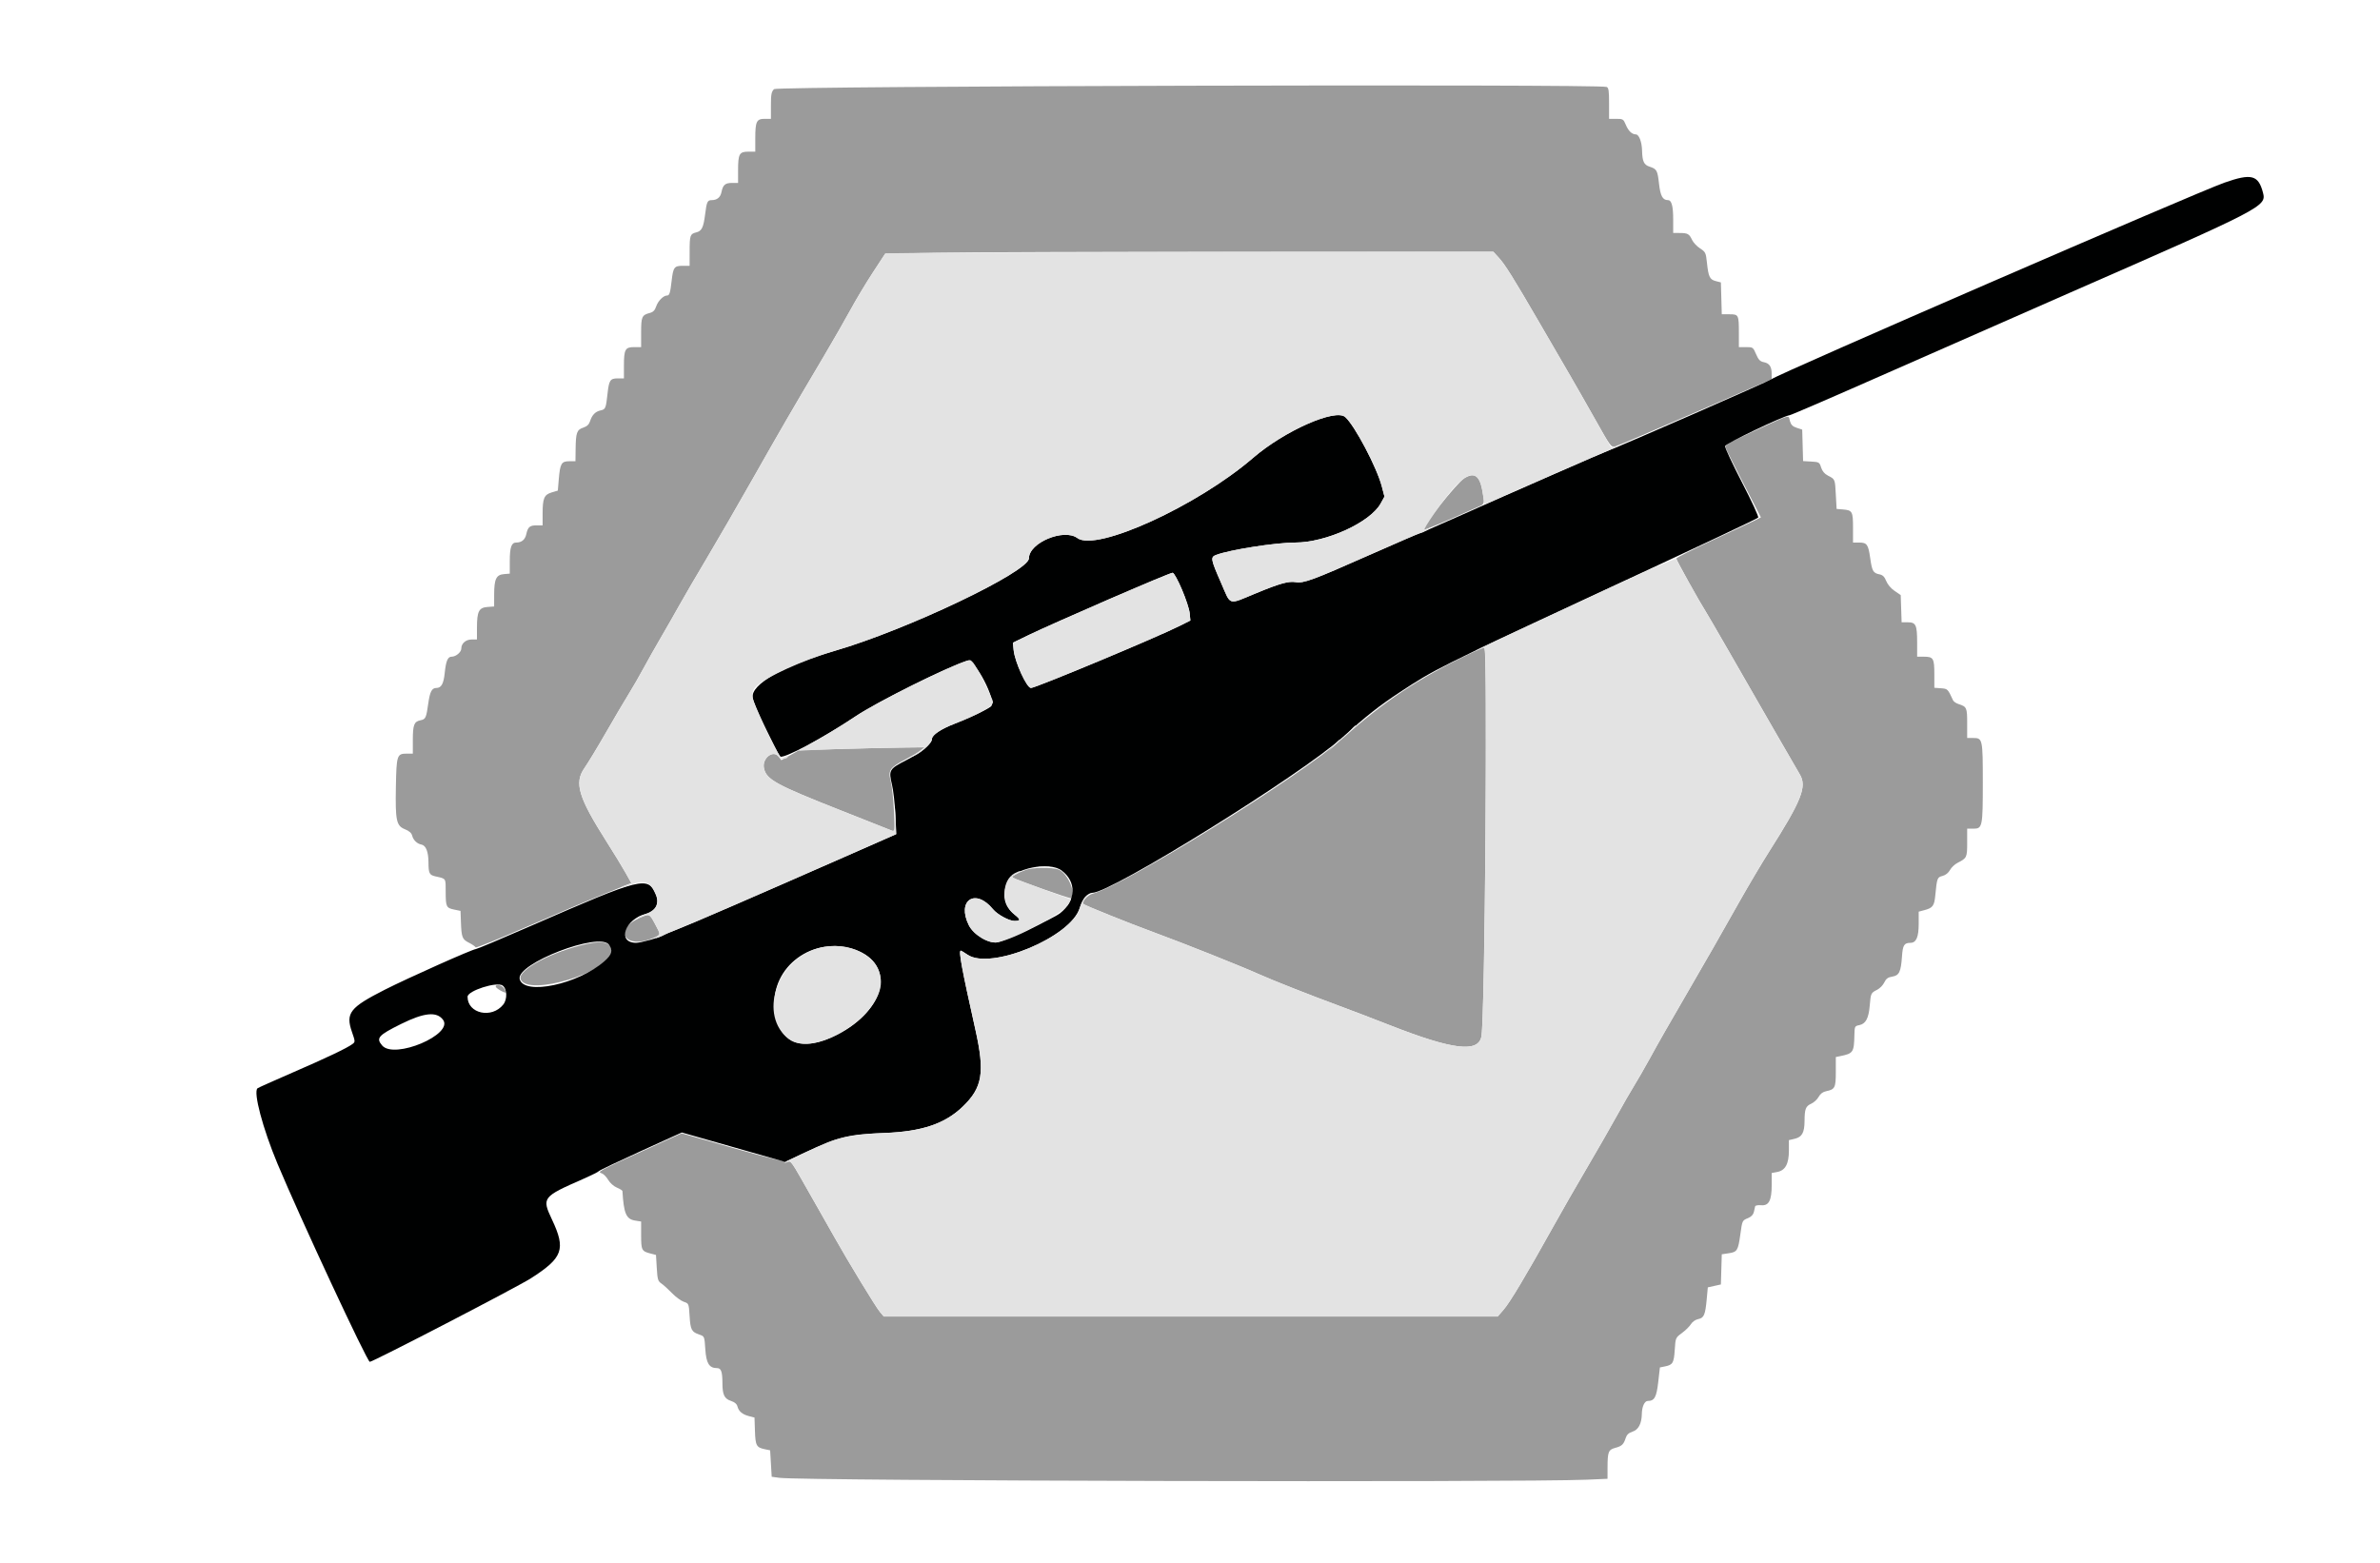 <svg id="svg" version="1.1" xmlns="http://www.w3.org/2000/svg" xmlns:xlink="http://www.w3.org/1999/xlink" width="400" height="262.667" viewBox="0, 0, 400,262.667"><g id="svgg"><path id="path0" d="M130.092 14.980 C 129.649 15.423,129.566 15.856,129.566 17.740 L 129.566 19.974 128.524 19.974 C 127.153 19.974,126.938 20.415,126.938 23.242 L 126.938 25.493 125.765 25.493 C 124.257 25.493,124.047 25.876,124.047 28.629 L 124.047 30.749 123.028 30.749 C 121.879 30.749,121.497 31.082,121.255 32.295 C 121.079 33.170,120.506 33.640,119.612 33.640 C 118.898 33.640,118.774 33.908,118.508 36.029 C 118.229 38.251,117.939 38.837,117.009 39.065 C 115.987 39.315,115.909 39.541,115.904 42.247 L 115.900 44.678 114.727 44.678 C 113.328 44.678,113.138 44.935,112.883 47.175 C 112.646 49.257,112.516 49.671,112.101 49.671 C 111.496 49.671,110.579 50.598,110.278 51.514 C 110.070 52.144,109.775 52.453,109.247 52.593 C 107.872 52.957,107.753 53.220,107.753 55.880 L 107.753 58.344 106.580 58.344 C 105.072 58.344,104.862 58.727,104.862 61.481 L 104.862 63.601 103.820 63.601 C 102.566 63.601,102.353 63.911,102.115 66.097 C 101.837 68.648,101.776 68.800,100.947 68.982 C 100.055 69.178,99.508 69.739,99.164 70.810 C 98.990 71.351,98.651 71.670,98.020 71.882 C 96.943 72.245,96.777 72.713,96.741 75.493 L 96.715 77.530 95.673 77.530 C 94.363 77.530,94.136 77.915,93.917 80.508 L 93.752 82.461 92.725 82.769 C 91.450 83.151,91.196 83.746,91.196 86.351 L 91.196 88.305 90.177 88.305 C 89.029 88.305,88.709 88.585,88.445 89.818 C 88.254 90.712,87.661 91.196,86.755 91.196 C 85.952 91.196,85.677 91.992,85.677 94.316 L 85.677 96.420 84.697 96.502 C 83.401 96.610,83.057 97.324,83.052 99.919 L 83.049 101.941 81.938 102.022 C 80.495 102.127,80.167 102.760,80.162 105.453 L 80.158 107.490 79.279 107.490 C 78.290 107.490,77.530 108.150,77.530 109.007 C 77.530 109.617,76.625 110.381,75.903 110.381 C 75.253 110.381,74.951 111.096,74.743 113.122 C 74.557 114.938,74.167 115.637,73.338 115.637 C 72.587 115.637,72.257 116.258,71.987 118.182 C 71.636 120.690,71.542 120.895,70.666 121.070 C 69.591 121.286,69.382 121.830,69.382 124.424 L 69.382 126.675 68.363 126.675 C 66.721 126.675,66.634 126.937,66.536 132.195 C 66.429 137.956,66.610 138.808,68.065 139.390 C 68.769 139.671,69.160 140.016,69.268 140.449 C 69.459 141.207,70.096 141.826,70.821 141.959 C 71.581 142.099,72.002 143.153,72.011 144.941 C 72.020 146.805,72.156 147.076,73.196 147.310 C 75.005 147.716,74.901 147.561,74.905 149.886 C 74.910 152.429,74.999 152.613,76.358 152.895 L 77.398 153.110 77.465 154.939 C 77.562 157.585,77.675 157.880,78.824 158.465 C 79.386 158.752,79.887 159.100,79.936 159.237 C 79.986 159.374,83.753 157.860,88.309 155.873 C 92.864 153.885,98.732 151.398,101.348 150.346 L 106.105 148.433 105.128 146.687 C 104.590 145.727,103.172 143.403,101.977 141.524 C 97.208 134.022,96.476 131.601,98.225 129.101 C 98.804 128.273,100.434 125.585,101.846 123.127 C 103.259 120.670,104.967 117.773,105.641 116.689 C 106.316 115.604,107.442 113.653,108.144 112.352 C 108.846 111.051,110.147 108.745,111.036 107.227 C 111.924 105.710,113.345 103.226,114.192 101.708 C 115.040 100.191,117.110 96.643,118.793 93.824 C 120.476 91.005,123.964 84.974,126.543 80.420 C 131.204 72.195,132.919 69.238,138.436 59.921 C 140.019 57.247,142.054 53.699,142.958 52.037 C 143.862 50.375,145.536 47.585,146.678 45.837 L 148.756 42.660 157.469 42.487 C 162.262 42.391,185.262 42.313,208.581 42.313 L 250.978 42.313 251.881 43.298 C 252.957 44.472,254.270 46.572,258.745 54.271 C 260.593 57.451,262.895 61.413,263.862 63.075 C 264.829 64.737,266.774 68.147,268.185 70.652 C 270.649 75.027,270.778 75.201,271.446 75.042 C 271.829 74.950,277.905 72.368,284.950 69.304 L 297.758 63.732 297.762 62.861 C 297.768 61.640,297.390 61.068,296.454 60.881 C 295.811 60.752,295.547 60.482,295.140 59.532 C 294.643 58.373,294.602 58.344,293.439 58.344 L 292.247 58.344 292.247 56.000 C 292.247 52.901,292.209 52.825,290.651 52.825 L 289.374 52.825 289.300 50.148 L 289.225 47.470 288.360 47.246 C 287.346 46.984,287.131 46.531,286.877 44.119 C 286.704 42.483,286.635 42.341,285.728 41.754 C 285.198 41.411,284.596 40.775,284.391 40.341 C 283.903 39.308,283.657 39.168,282.326 39.163 L 281.209 39.159 281.209 36.908 C 281.209 34.633,280.942 33.640,280.330 33.640 C 279.441 33.640,279.058 32.938,278.828 30.888 C 278.574 28.622,278.455 28.410,277.212 28.003 C 276.289 27.701,276.022 27.124,275.979 25.335 C 275.943 23.858,275.468 22.604,274.941 22.593 C 274.266 22.580,273.679 22.016,273.234 20.950 C 272.848 20.026,272.761 19.974,271.630 19.974 L 270.434 19.974 270.434 17.374 C 270.434 15.245,270.358 14.745,270.018 14.614 C 268.673 14.098,130.613 14.459,130.092 14.980 M295.068 72.338 C 290.374 74.493,289.889 74.776,290.039 75.272 C 290.130 75.574,291.498 78.329,293.079 81.394 L 295.953 86.966 294.954 87.468 C 294.405 87.744,291.206 89.244,287.845 90.801 C 284.484 92.359,281.735 93.742,281.735 93.876 C 281.735 94.133,285.346 100.674,286.349 102.234 C 286.674 102.740,288.568 105.992,290.558 109.461 C 295.697 118.423,301.791 128.998,302.491 130.169 C 303.720 132.224,302.795 134.551,297.323 143.156 C 296.109 145.065,293.830 148.909,292.259 151.697 C 288.777 157.875,287.106 160.798,284.026 166.097 C 280.310 172.492,278.909 174.947,277.202 178.055 C 276.329 179.645,275.170 181.656,274.626 182.523 C 274.082 183.390,272.757 185.696,271.682 187.648 C 270.607 189.599,268.367 193.502,266.705 196.321 C 265.042 199.139,262.433 203.693,260.905 206.439 C 256.526 214.314,253.744 218.961,252.684 220.171 L 251.706 221.288 200.121 221.288 L 148.536 221.288 147.867 220.493 C 147.189 219.688,142.434 211.873,140.274 208.016 C 139.627 206.859,138.453 204.790,137.666 203.417 C 136.878 202.043,135.485 199.594,134.570 197.974 C 133.222 195.588,132.826 195.071,132.485 195.251 C 132.205 195.398,129.112 194.635,123.309 192.986 L 114.555 190.500 107.803 193.571 C 100.486 196.898,100.346 196.975,101.137 197.226 C 101.430 197.319,101.915 197.810,102.214 198.316 C 102.525 198.845,103.149 199.401,103.678 199.622 C 104.185 199.834,104.604 200.094,104.611 200.201 C 104.836 203.980,105.239 204.921,106.736 205.161 L 107.753 205.323 107.753 207.623 C 107.753 210.139,107.846 210.320,109.330 210.701 L 110.250 210.938 110.381 213.122 C 110.498 215.064,110.583 215.353,111.150 215.734 C 111.500 215.970,112.300 216.695,112.929 217.346 C 113.557 217.996,114.453 218.657,114.920 218.813 C 115.767 219.098,115.769 219.103,115.900 221.232 C 116.042 223.531,116.230 223.884,117.554 224.332 C 118.394 224.617,118.397 224.625,118.540 226.796 C 118.695 229.156,119.192 229.961,120.498 229.961 C 121.203 229.961,121.410 230.535,121.416 232.506 C 121.421 234.439,121.745 235.110,122.848 235.474 C 123.472 235.680,123.836 235.989,123.940 236.401 C 124.147 237.225,124.772 237.750,125.887 238.036 L 126.807 238.271 126.882 240.531 C 126.965 243.006,127.133 243.310,128.582 243.604 L 129.435 243.778 129.566 246.002 L 129.698 248.226 131.012 248.404 C 134.830 248.921,255.528 249.199,266.689 248.717 L 270.171 248.566 270.174 246.688 C 270.180 244.025,270.316 243.679,271.484 243.364 C 272.590 243.066,272.880 242.789,273.235 241.686 C 273.408 241.151,273.745 240.843,274.387 240.635 C 275.371 240.317,275.909 239.286,275.938 237.665 C 275.960 236.424,276.396 235.480,276.947 235.480 C 278.061 235.480,278.405 234.854,278.695 232.304 L 278.975 229.849 279.854 229.670 C 281.144 229.407,281.327 229.092,281.472 226.870 C 281.602 224.866,281.609 224.850,282.688 224.057 C 283.285 223.618,283.963 222.949,284.194 222.570 C 284.440 222.169,284.948 221.815,285.413 221.722 C 286.384 221.527,286.598 221.027,286.843 218.378 L 287.027 216.388 288.126 216.144 L 289.225 215.900 289.300 213.366 L 289.374 210.832 290.547 210.656 C 291.965 210.444,292.117 210.199,292.489 207.522 C 292.826 205.101,292.800 205.155,293.822 204.732 C 294.335 204.519,294.673 204.155,294.770 203.712 C 294.853 203.333,294.950 202.905,294.985 202.762 C 295.020 202.619,295.475 202.539,295.997 202.584 C 297.298 202.696,297.766 201.781,297.766 199.122 L 297.766 197.168 298.698 196.993 C 300.051 196.739,300.655 195.627,300.656 193.390 L 300.657 191.642 301.639 191.410 C 302.861 191.121,303.275 190.373,303.285 188.436 C 303.295 186.403,303.475 185.937,304.408 185.518 C 304.859 185.316,305.419 184.800,305.654 184.370 C 305.937 183.851,306.360 183.531,306.915 183.418 C 308.404 183.113,308.541 182.835,308.541 180.131 L 308.541 177.671 309.264 177.525 C 311.474 177.078,311.602 176.888,311.664 173.949 C 311.694 172.531,311.727 172.464,312.472 172.315 C 313.563 172.097,314.062 171.172,314.241 169.037 C 314.417 166.937,314.437 166.896,315.506 166.357 C 315.940 166.139,316.472 165.589,316.689 165.134 C 316.993 164.497,317.300 164.273,318.036 164.154 C 319.192 163.966,319.484 163.353,319.663 160.742 C 319.792 158.863,320.027 158.487,321.076 158.480 C 322.058 158.473,322.470 157.525,322.470 155.274 L 322.470 153.240 323.491 152.965 C 324.826 152.605,325.089 152.245,325.253 150.553 C 325.542 147.575,325.583 147.463,326.475 147.232 C 326.991 147.099,327.464 146.724,327.727 146.242 C 327.959 145.815,328.526 145.275,328.986 145.041 C 330.571 144.236,330.618 144.139,330.618 141.624 L 330.618 139.290 331.675 139.290 C 333.179 139.290,333.246 138.957,333.246 131.503 C 333.246 124.238,333.205 124.047,331.660 124.047 L 330.618 124.047 330.618 121.583 C 330.618 118.951,330.545 118.787,329.191 118.351 C 328.768 118.214,328.343 117.932,328.248 117.724 C 327.362 115.791,327.341 115.771,326.207 115.688 L 325.099 115.607 325.099 113.309 C 325.099 110.654,324.935 110.381,323.338 110.381 L 322.208 110.381 322.208 107.998 C 322.208 105.042,322.002 104.599,320.632 104.599 L 319.600 104.599 319.524 102.311 L 319.448 100.024 318.423 99.328 C 317.817 98.917,317.239 98.235,317.010 97.660 C 316.722 96.938,316.429 96.650,315.873 96.539 C 314.816 96.327,314.633 96.006,314.323 93.824 C 313.994 91.504,313.775 91.196,312.451 91.196 L 311.432 91.196 311.432 88.731 C 311.432 85.960,311.322 85.761,309.721 85.631 L 308.673 85.545 308.541 83.135 C 308.398 80.497,308.426 80.564,307.208 79.938 C 306.643 79.647,306.263 79.193,306.071 78.581 C 305.794 77.700,305.723 77.658,304.411 77.582 L 303.040 77.503 302.966 74.856 L 302.891 72.210 301.980 71.913 C 301.287 71.687,301.011 71.412,300.825 70.762 C 300.524 69.709,301.186 69.528,295.068 72.338 M246.119 80.380 C 244.822 81.172,238.571 89.093,239.244 89.093 C 239.446 89.093,243.716 87.315,245.861 86.338 C 247.017 85.811,248.288 85.244,248.686 85.077 C 249.497 84.736,249.525 84.567,249.123 82.374 C 248.677 79.940,247.798 79.357,246.119 80.380 M246.898 109.952 C 238.478 113.977,232.518 117.952,225.624 124.143 C 218.606 130.446,188.765 148.973,183.636 150.212 C 182.839 150.404,181.729 151.613,182.056 151.933 C 182.319 152.190,189.703 155.162,193.955 156.722 C 198.860 158.522,208.654 162.425,211.564 163.739 C 213.730 164.717,220.388 167.347,224.870 168.994 C 226.769 169.692,230.730 171.206,233.675 172.359 C 244.184 176.474,248.459 176.990,248.979 174.207 C 249.573 171.027,250.045 108.794,249.474 108.810 C 249.366 108.813,248.206 109.327,246.898 109.952 M140.663 125.907 L 134.284 126.107 132.801 126.944 L 131.318 127.781 130.867 127.184 C 129.948 125.964,128.043 127.458,128.395 129.122 C 128.800 131.039,130.396 131.913,141.424 136.261 C 145.671 137.936,149.429 139.426,149.775 139.572 L 150.404 139.839 150.244 136.345 C 150.156 134.424,149.912 132.167,149.702 131.330 C 149.230 129.452,149.514 129.039,152.263 127.607 C 153.255 127.090,154.365 126.433,154.730 126.146 L 155.393 125.624 151.218 125.666 C 148.922 125.689,144.172 125.797,140.663 125.907 M172.405 146.218 C 170.945 146.748,169.942 147.346,170.222 147.519 C 170.923 147.953,179.861 151.107,179.999 150.969 C 180.897 150.071,179.394 146.675,177.861 146.141 C 176.772 145.761,173.536 145.807,172.405 146.218 M107.490 154.293 C 102.917 156.366,105.163 159.668,109.790 157.673 C 111.124 157.097,111.109 157.220,110.082 155.293 C 109.157 153.558,109.132 153.548,107.490 154.293 M98.686 158.649 C 92.899 159.887,86.911 163.066,87.492 164.591 C 88.645 167.612,102.760 163.328,102.760 159.957 C 102.760 158.445,101.512 158.045,98.686 158.649 M83.311 165.828 C 83.311 166.099,84.866 166.995,85.038 166.823 C 85.094 166.768,84.958 166.464,84.736 166.147 C 84.333 165.572,83.311 165.343,83.311 165.828 " stroke="none" fill="#9b9b9b" fill-rule="evenodd"></path><path id="path1" d="M373.850 30.704 C 369.108 32.372,298.677 62.934,297.766 63.719 C 297.396 64.038,272.274 75.039,270.565 75.630 C 269.791 75.898,254.768 82.493,244.160 87.221 C 241.202 88.540,238.701 89.619,238.605 89.619 C 238.508 89.619,234.661 91.289,230.055 93.329 C 220.578 97.528,219.109 98.069,217.760 97.850 C 216.567 97.656,215.108 98.062,211.170 99.685 C 206.263 101.706,206.949 101.910,205.199 97.916 C 203.469 93.970,203.414 93.649,204.397 93.275 C 206.684 92.406,214.406 91.196,217.668 91.196 C 222.877 91.196,230.288 87.811,232.045 84.630 L 232.684 83.473 232.234 81.749 C 231.406 78.579,227.697 71.542,226.096 70.106 C 224.445 68.624,215.870 72.420,210.595 76.968 C 201.225 85.046,184.250 92.791,181.067 90.440 C 178.807 88.772,172.930 91.226,172.930 93.839 C 172.930 96.093,152.491 105.842,140.342 109.382 C 131.622 111.923,126.192 115.015,126.490 117.269 C 126.610 118.178,130.106 125.685,131.089 127.143 C 131.470 127.709,138.487 123.983,143.882 120.349 C 147.413 117.971,159.478 111.975,162.571 111.061 C 163.854 110.682,167.580 117.888,166.545 118.747 C 165.971 119.223,162.666 120.792,160.374 121.675 C 158.148 122.534,156.636 123.552,156.636 124.193 C 156.636 125.000,154.922 126.434,152.423 127.718 C 149.414 129.264,149.324 129.414,149.919 131.932 C 150.141 132.871,150.396 135.118,150.484 136.925 L 150.645 140.210 142.011 144.006 C 126.294 150.916,116.059 155.347,113.929 156.164 C 112.773 156.607,111.708 157.060,111.564 157.170 C 111.094 157.526,107.719 158.476,106.920 158.476 C 103.619 158.476,105.005 154.472,108.608 153.600 C 110.166 153.223,110.854 151.866,110.237 150.389 C 108.909 147.210,108.004 147.434,89.366 155.572 C 84.384 157.747,80.160 159.527,79.979 159.527 C 79.446 159.527,68.579 164.377,64.685 166.352 C 58.794 169.342,58.057 170.286,59.149 173.444 C 59.715 175.079,59.717 175.128,59.234 175.492 C 58.337 176.167,54.880 177.813,49.146 180.296 C 46.038 181.642,43.398 182.826,43.279 182.928 C 42.537 183.563,44.159 189.682,46.646 195.631 C 50.437 204.699,61.717 228.911,62.150 228.907 C 62.698 228.902,86.947 216.327,89.225 214.867 C 94.610 211.415,95.124 209.994,92.785 205.025 C 91.035 201.306,91.128 201.185,98.028 198.158 C 99.400 197.555,100.584 196.965,100.658 196.845 C 100.732 196.726,103.897 195.217,107.693 193.492 L 114.593 190.356 123.260 192.824 L 131.926 195.292 135.542 193.609 C 141.067 191.039,142.629 190.663,148.752 190.432 C 154.923 190.200,158.808 188.887,161.789 186.025 C 165.133 182.813,165.549 180.296,163.932 173.062 C 161.608 162.665,161.079 159.790,161.486 159.790 C 161.552 159.790,162.055 160.097,162.603 160.472 C 166.509 163.143,180.050 157.491,181.473 152.596 C 181.892 151.156,182.814 150.066,183.614 150.066 C 186.744 150.066,218.632 130.243,225.596 123.968 C 229.546 120.409,231.847 118.599,235.313 116.322 C 241.109 112.515,241.798 112.171,267.674 100.120 C 287.636 90.824,295.244 87.235,295.493 86.995 C 295.617 86.876,294.396 84.225,292.780 81.104 C 291.165 77.982,289.881 75.229,289.928 74.987 C 290.011 74.554,299.617 69.955,300.788 69.787 C 301.078 69.746,308.469 66.551,317.214 62.688 C 325.959 58.825,339.737 52.765,347.832 49.221 C 380.474 34.929,380.935 34.690,380.332 32.380 C 379.555 29.408,378.392 29.107,373.850 30.704 M198.643 99.080 C 199.294 100.598,199.879 102.393,199.945 103.069 L 200.063 104.298 198.258 105.207 C 194.434 107.132,174.043 115.642,173.270 115.636 C 172.555 115.629,170.556 111.257,170.360 109.270 L 170.236 108.027 172.963 106.706 C 177.366 104.574,196.681 96.221,197.087 96.273 C 197.292 96.299,197.992 97.562,198.643 99.080 M178.408 146.311 C 180.965 148.206,180.862 151.363,178.173 153.493 C 177.048 154.384,169.045 158.110,167.662 158.386 C 166.209 158.677,163.646 157.159,162.832 155.527 C 160.743 151.335,163.933 149.210,166.886 152.826 C 167.607 153.710,169.592 154.796,170.485 154.796 C 171.579 154.796,171.577 154.580,170.473 153.700 C 168.712 152.295,168.333 150.344,169.388 148.120 C 170.415 145.956,176.327 144.770,178.408 146.311 M102.350 158.797 C 103.037 159.777,102.847 160.456,101.577 161.575 C 97.171 165.452,88.046 167.378,87.343 164.578 C 86.691 161.979,100.778 156.552,102.350 158.797 M143.758 159.650 C 150.541 162.077,148.924 169.702,140.736 173.906 C 134.722 176.993,130.829 175.402,130.204 169.601 C 129.437 162.492,136.733 157.136,143.758 159.650 M84.479 165.659 C 85.233 166.211,85.293 167.948,84.590 168.842 C 82.677 171.274,78.581 170.389,78.581 167.543 C 78.581 166.530,83.515 164.954,84.479 165.659 M74.458 171.410 C 76.293 173.868,66.272 178.109,64.232 175.737 C 63.156 174.487,63.565 174.021,67.411 172.115 C 71.276 170.199,73.395 169.987,74.458 171.410 " stroke="none" fill="#000101" fill-rule="evenodd"></path><path id="path2" d="M154.626 42.510 L 148.805 42.585 146.703 45.800 C 145.547 47.568,143.862 50.375,142.958 52.037 C 142.054 53.699,140.019 57.247,138.436 59.921 C 132.919 69.238,131.204 72.195,126.543 80.420 C 123.964 84.974,120.476 91.005,118.793 93.824 C 117.110 96.643,115.040 100.191,114.192 101.708 C 113.345 103.226,111.924 105.710,111.036 107.227 C 110.147 108.745,108.846 111.051,108.144 112.352 C 107.442 113.653,106.316 115.604,105.641 116.689 C 104.967 117.773,103.259 120.670,101.846 123.127 C 100.434 125.585,98.804 128.273,98.225 129.101 C 96.476 131.601,97.208 134.022,101.977 141.524 C 103.172 143.403,104.594 145.734,105.136 146.703 L 106.123 148.466 105.212 148.766 C 104.711 148.932,104.353 149.119,104.416 149.182 C 104.479 149.245,105.142 149.056,105.889 148.761 C 108.316 147.805,109.316 148.184,110.249 150.417 C 110.898 151.972,110.211 153.093,108.217 153.732 C 107.677 153.905,107.169 154.152,107.090 154.281 C 107.010 154.409,107.360 154.342,107.866 154.130 C 109.176 153.583,109.168 153.578,110.119 155.364 C 110.942 156.907,110.960 156.999,110.500 157.335 C 109.871 157.794,110.318 157.785,111.209 157.321 C 111.592 157.121,112.834 156.597,113.968 156.157 C 116.197 155.293,128.215 150.080,141.979 144.006 L 150.582 140.210 150.534 137.976 L 150.486 135.742 150.396 137.769 C 150.309 139.744,150.292 139.789,149.726 139.550 C 149.407 139.416,145.671 137.936,141.424 136.261 C 130.396 131.913,128.800 131.039,128.395 129.122 C 128.042 127.454,129.948 125.965,130.870 127.188 C 131.284 127.736,132.457 127.635,132.457 127.051 C 132.457 126.979,132.206 127.054,131.898 127.219 C 131.205 127.590,131.396 127.870,128.750 122.602 C 126.320 117.763,126.005 116.501,126.968 115.473 C 128.417 113.926,134.935 110.958,140.342 109.382 C 152.491 105.842,172.930 96.093,172.930 93.839 C 172.930 91.226,178.807 88.772,181.067 90.440 C 184.250 92.791,201.225 85.046,210.595 76.968 C 215.870 72.420,224.445 68.624,226.096 70.106 C 227.697 71.542,231.406 78.579,232.234 81.749 L 232.684 83.473 232.045 84.630 C 230.288 87.811,222.877 91.196,217.668 91.196 C 214.406 91.196,206.684 92.406,204.397 93.275 C 203.414 93.649,203.469 93.970,205.199 97.916 C 206.949 101.910,206.263 101.706,211.170 99.685 C 215.108 98.062,216.567 97.656,217.760 97.850 C 219.109 98.069,220.578 97.528,230.055 93.329 C 234.661 91.289,238.563 89.614,238.728 89.608 C 238.893 89.602,239.442 89.358,239.947 89.066 C 240.761 88.597,240.551 88.583,239.444 89.032 C 238.926 89.242,242.685 83.810,244.256 82.077 C 247.115 78.923,248.610 79.148,249.181 82.817 L 249.487 84.788 259.632 80.344 C 265.212 77.901,270.368 75.677,271.091 75.403 C 271.977 75.067,272.135 74.952,271.574 75.050 L 270.744 75.196 268.182 70.646 C 266.773 68.144,264.829 64.737,263.862 63.075 C 262.895 61.413,260.593 57.451,258.745 54.271 C 254.270 46.572,252.957 44.472,251.881 43.298 L 250.978 42.313 205.713 42.373 C 180.816 42.406,157.827 42.468,154.626 42.510 M270.696 98.724 C 249.205 108.682,245.605 110.394,249.277 108.907 C 249.621 108.768,249.675 109.644,249.701 115.806 C 249.803 140.293,249.413 171.885,248.979 174.207 C 248.459 176.990,244.184 176.474,233.675 172.359 C 230.730 171.206,226.769 169.692,224.870 168.994 C 220.388 167.347,213.730 164.717,211.564 163.739 C 208.654 162.425,198.860 158.522,193.955 156.722 C 189.703 155.162,182.319 152.190,182.056 151.933 C 181.943 151.823,182.114 151.387,182.437 150.965 C 183.016 150.206,183.016 150.203,182.453 150.689 C 182.140 150.960,181.696 151.830,181.466 152.623 C 180.050 157.493,166.495 163.133,162.603 160.472 C 162.055 160.097,161.552 159.790,161.486 159.790 C 161.079 159.790,161.608 162.665,163.932 173.062 C 165.549 180.296,165.133 182.813,161.789 186.025 C 158.786 188.907,154.934 190.200,148.620 190.443 C 144.265 190.611,141.466 191.071,139.141 192.001 C 137.093 192.821,131.450 195.510,131.752 195.523 C 131.870 195.528,132.178 195.419,132.436 195.281 C 132.842 195.063,133.132 195.429,134.570 197.974 C 135.485 199.594,136.878 202.043,137.666 203.417 C 138.453 204.790,139.627 206.859,140.274 208.016 C 142.434 211.873,147.189 219.688,147.867 220.493 L 148.536 221.288 200.121 221.288 L 251.706 221.288 252.684 220.171 C 253.744 218.961,256.526 214.314,260.905 206.439 C 262.433 203.693,265.042 199.139,266.705 196.321 C 268.367 193.502,270.607 189.599,271.682 187.648 C 272.757 185.696,274.082 183.390,274.626 182.523 C 275.170 181.656,276.329 179.645,277.202 178.055 C 278.909 174.947,280.310 172.492,284.026 166.097 C 287.106 160.798,288.777 157.875,292.259 151.697 C 293.830 148.909,296.109 145.065,297.323 143.156 C 302.795 134.551,303.720 132.224,302.491 130.169 C 301.791 128.998,295.697 118.423,290.558 109.461 C 288.568 105.992,286.674 102.740,286.349 102.234 C 285.704 101.231,281.871 94.388,281.705 93.944 C 281.649 93.794,276.695 95.944,270.696 98.724 M186.202 100.806 C 180.420 103.325,174.463 105.980,172.963 106.706 L 170.236 108.027 170.360 109.270 C 170.556 111.257,172.555 115.629,173.270 115.636 C 174.043 115.642,194.434 107.132,198.258 105.207 L 200.063 104.298 199.945 103.069 C 199.799 101.564,197.602 96.339,197.087 96.273 C 196.882 96.247,191.984 98.287,186.202 100.806 M162.418 111.088 C 158.229 112.574,147.289 118.061,143.627 120.513 C 142.037 121.577,139.258 123.291,137.451 124.322 L 134.166 126.196 137.057 126.045 C 138.647 125.962,143.436 125.821,147.700 125.732 L 155.453 125.569 154.621 126.188 C 154.163 126.528,153.572 126.959,153.307 127.145 C 153.042 127.331,153.341 127.213,153.972 126.883 C 155.198 126.241,156.636 124.789,156.636 124.193 C 156.636 123.552,158.148 122.534,160.374 121.675 C 164.678 120.015,166.886 118.772,166.886 118.007 C 166.886 117.457,164.185 112.078,163.564 111.392 C 163.101 110.880,163.045 110.866,162.418 111.088 M226.793 122.930 L 225.887 123.916 226.873 123.010 C 227.790 122.167,227.979 121.945,227.778 121.945 C 227.734 121.945,227.291 122.388,226.793 122.930 M224.165 125.296 L 223.259 126.281 224.244 125.376 C 225.162 124.533,225.351 124.310,225.150 124.310 C 225.106 124.310,224.663 124.754,224.165 125.296 M174.709 145.788 C 175.181 145.847,175.891 145.846,176.286 145.786 C 176.681 145.726,176.294 145.678,175.427 145.679 C 174.560 145.681,174.237 145.730,174.709 145.788 M170.534 146.781 C 168.301 147.995,168.266 151.939,170.473 153.700 C 171.577 154.580,171.579 154.796,170.485 154.796 C 169.592 154.796,167.607 153.710,166.886 152.826 C 163.933 149.210,160.743 151.335,162.832 155.527 C 163.646 157.159,166.209 158.677,167.662 158.386 C 170.802 157.758,178.860 153.398,179.629 151.911 L 180.005 151.185 175.876 149.673 C 173.606 148.841,171.334 147.989,170.828 147.780 L 169.908 147.399 170.828 146.904 C 171.334 146.631,171.629 146.408,171.485 146.408 C 171.340 146.408,170.912 146.576,170.534 146.781 M137.478 159.400 C 130.445 161.375,127.444 170.732,132.585 174.653 C 136.781 177.854,148.100 170.826,148.056 165.046 C 148.024 160.749,142.732 157.925,137.478 159.400 " stroke="none" fill="#e3e3e3" fill-rule="evenodd"></path></g></svg>